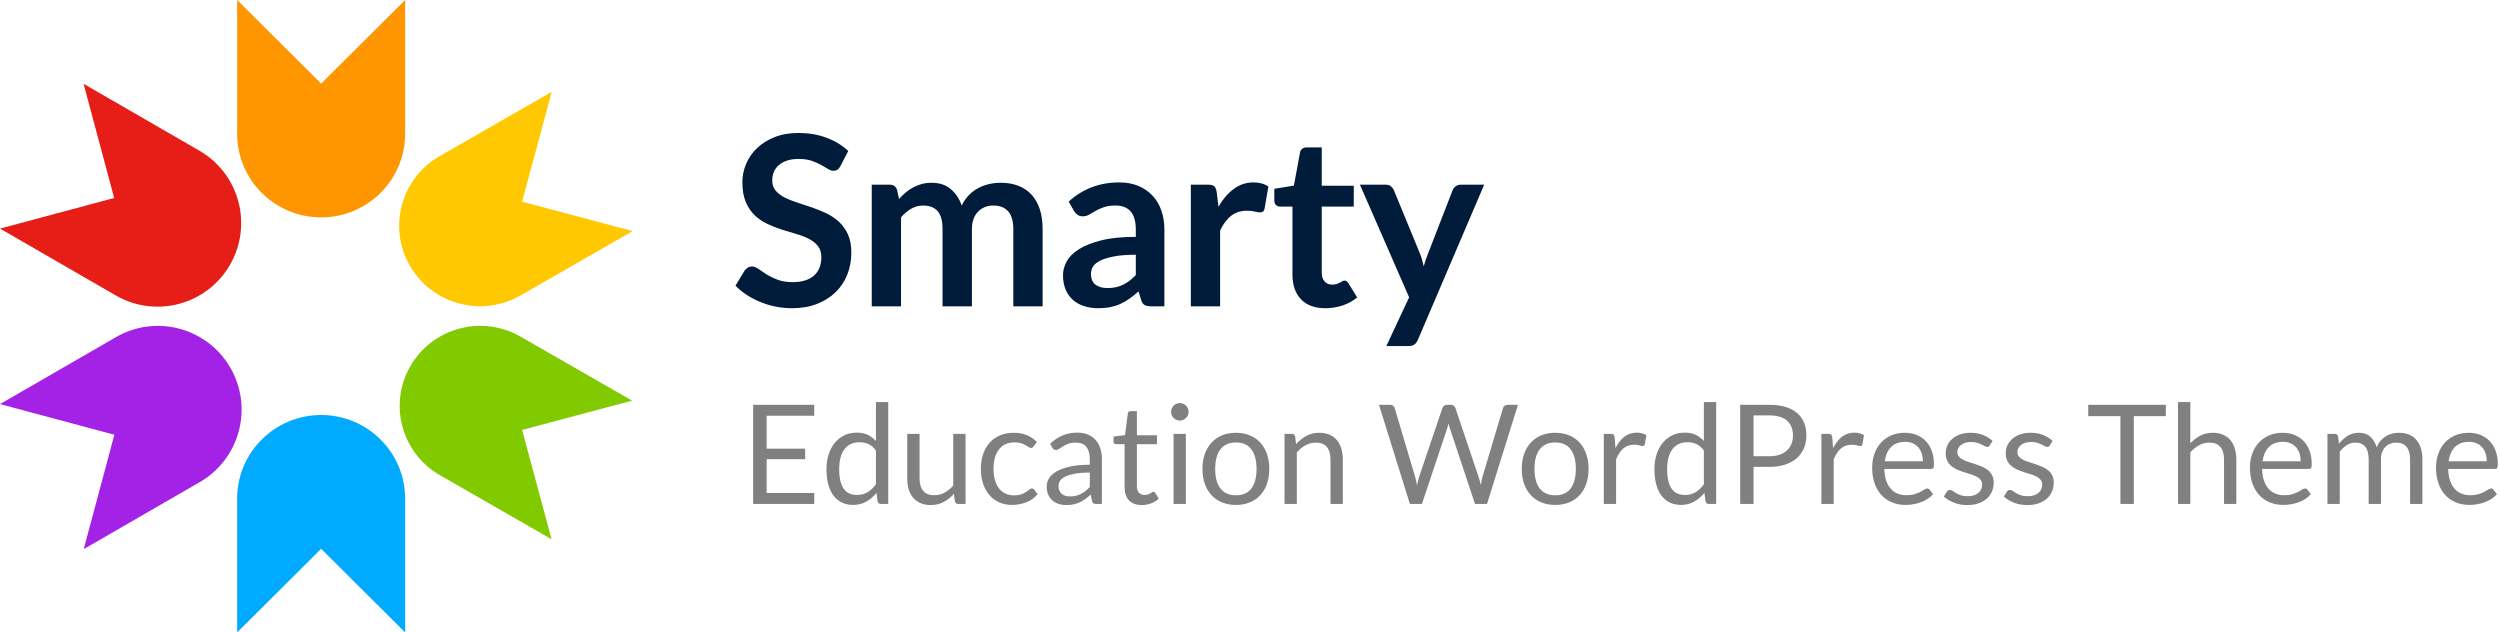 <svg xmlns="http://www.w3.org/2000/svg" xmlns:xlink="http://www.w3.org/1999/xlink" preserveAspectRatio="xMidYMid" width="253" height="64" viewBox="0 0 253 64">
  <defs>
    <style>
      .cls-1 {
        fill: gray;
      }

      .cls-1, .cls-2, .cls-3, .cls-4, .cls-5, .cls-6, .cls-7, .cls-8 {
        fill-rule: evenodd;
      }

      .cls-2 {
        fill: #011b3a;
      }

      .cls-3 {
        fill: #0af;
      }

      .cls-4 {
        fill: #a422e6;
      }

      .cls-5 {
        fill: #e61e17;
      }

      .cls-6 {
        fill: #ff9600;
      }

      .cls-7 {
        fill: #ffc800;
      }

      .cls-8 {
        fill: #81ca00;
      }
    </style>
  </defs>
  <path d="M252.714,47.360 C252.672,47.425 252.593,47.458 252.476,47.458 L247.758,47.458 C247.768,47.906 247.828,48.296 247.940,48.627 C248.052,48.958 248.206,49.235 248.402,49.456 C248.598,49.678 248.832,49.844 249.102,49.953 C249.373,50.063 249.676,50.118 250.012,50.118 C250.325,50.118 250.594,50.082 250.821,50.009 C251.047,49.937 251.242,49.859 251.405,49.775 C251.569,49.691 251.705,49.613 251.815,49.540 C251.924,49.468 252.019,49.432 252.098,49.432 C252.201,49.432 252.280,49.472 252.336,49.551 L252.686,50.006 C252.532,50.193 252.348,50.355 252.133,50.492 C251.919,50.630 251.689,50.743 251.444,50.832 C251.199,50.921 250.946,50.987 250.684,51.031 C250.423,51.076 250.164,51.098 249.907,51.098 C249.417,51.098 248.966,51.015 248.553,50.849 C248.140,50.684 247.783,50.441 247.482,50.121 C247.181,49.802 246.946,49.406 246.778,48.935 C246.610,48.464 246.526,47.922 246.526,47.311 C246.526,46.816 246.602,46.354 246.754,45.925 C246.905,45.496 247.124,45.123 247.408,44.808 C247.693,44.493 248.041,44.246 248.451,44.066 C248.862,43.887 249.324,43.797 249.837,43.797 C250.262,43.797 250.654,43.868 251.013,44.010 C251.373,44.153 251.683,44.358 251.944,44.626 C252.206,44.895 252.410,45.226 252.557,45.620 C252.704,46.015 252.777,46.464 252.777,46.968 C252.777,47.164 252.756,47.295 252.714,47.360 ZM251.538,45.886 C251.459,45.646 251.342,45.438 251.188,45.263 C251.034,45.089 250.846,44.953 250.625,44.857 C250.403,44.762 250.150,44.714 249.865,44.714 C249.263,44.714 248.790,44.888 248.444,45.235 C248.099,45.583 247.884,46.065 247.800,46.681 L251.657,46.681 C251.657,46.392 251.618,46.127 251.538,45.886 ZM243.901,46.485 C243.901,45.930 243.780,45.508 243.537,45.221 C243.295,44.934 242.942,44.791 242.480,44.791 C242.275,44.791 242.080,44.827 241.896,44.899 C241.711,44.972 241.549,45.078 241.409,45.218 C241.269,45.358 241.158,45.534 241.077,45.747 C240.995,45.959 240.954,46.205 240.954,46.485 L240.954,51.000 L239.708,51.000 L239.708,46.485 C239.708,45.916 239.594,45.491 239.365,45.211 C239.137,44.931 238.803,44.791 238.364,44.791 C238.056,44.791 237.770,44.874 237.507,45.039 C237.243,45.205 237.002,45.430 236.782,45.715 L236.782,51.000 L235.536,51.000 L235.536,43.909 L236.278,43.909 C236.456,43.909 236.568,43.995 236.614,44.168 L236.705,44.896 C236.967,44.574 237.259,44.310 237.584,44.105 C237.908,43.900 238.285,43.797 238.714,43.797 C239.195,43.797 239.583,43.930 239.880,44.196 C240.176,44.462 240.390,44.821 240.520,45.274 C240.618,45.017 240.748,44.796 240.909,44.609 C241.070,44.422 241.251,44.268 241.451,44.147 C241.652,44.026 241.865,43.937 242.092,43.881 C242.318,43.825 242.548,43.797 242.781,43.797 C243.155,43.797 243.487,43.856 243.779,43.975 C244.070,44.094 244.318,44.268 244.521,44.497 C244.724,44.726 244.879,45.007 244.986,45.340 C245.094,45.674 245.147,46.056 245.147,46.485 L245.147,51.000 L243.901,51.000 L243.901,46.485 ZM233.646,47.458 L228.928,47.458 C228.938,47.906 228.998,48.296 229.110,48.627 C229.222,48.958 229.376,49.235 229.572,49.456 C229.768,49.678 230.002,49.844 230.272,49.953 C230.543,50.063 230.846,50.118 231.182,50.118 C231.495,50.118 231.765,50.082 231.991,50.009 C232.217,49.937 232.412,49.859 232.575,49.775 C232.739,49.691 232.875,49.613 232.985,49.540 C233.095,49.468 233.189,49.432 233.268,49.432 C233.371,49.432 233.450,49.472 233.506,49.551 L233.856,50.006 C233.702,50.193 233.518,50.355 233.303,50.492 C233.089,50.630 232.859,50.743 232.614,50.832 C232.369,50.921 232.116,50.987 231.854,51.031 C231.593,51.076 231.334,51.098 231.077,51.098 C230.587,51.098 230.136,51.015 229.723,50.849 C229.310,50.684 228.953,50.441 228.652,50.121 C228.351,49.802 228.116,49.406 227.948,48.935 C227.780,48.464 227.696,47.922 227.696,47.311 C227.696,46.816 227.772,46.354 227.924,45.925 C228.076,45.496 228.294,45.123 228.578,44.808 C228.863,44.493 229.211,44.246 229.621,44.066 C230.032,43.887 230.494,43.797 231.007,43.797 C231.432,43.797 231.824,43.868 232.183,44.010 C232.543,44.153 232.853,44.358 233.114,44.626 C233.376,44.895 233.580,45.226 233.727,45.620 C233.874,46.015 233.947,46.464 233.947,46.968 C233.947,47.164 233.926,47.295 233.884,47.360 C233.842,47.425 233.763,47.458 233.646,47.458 ZM232.708,45.886 C232.629,45.646 232.512,45.438 232.358,45.263 C232.204,45.089 232.017,44.953 231.795,44.857 C231.573,44.762 231.320,44.714 231.035,44.714 C230.433,44.714 229.960,44.888 229.614,45.235 C229.269,45.583 229.054,46.065 228.970,46.681 L232.827,46.681 C232.827,46.392 232.788,46.127 232.708,45.886 ZM225.071,46.485 C225.071,45.948 224.949,45.532 224.704,45.235 C224.459,44.939 224.084,44.791 223.580,44.791 C223.212,44.791 222.868,44.880 222.548,45.057 C222.228,45.234 221.933,45.475 221.662,45.778 L221.662,51.000 L220.416,51.000 L220.416,40.689 L221.662,40.689 L221.662,44.861 C221.966,44.539 222.302,44.281 222.670,44.087 C223.039,43.894 223.464,43.797 223.944,43.797 C224.332,43.797 224.674,43.861 224.970,43.989 C225.266,44.118 225.514,44.300 225.712,44.535 C225.910,44.771 226.061,45.055 226.163,45.386 C226.266,45.717 226.317,46.084 226.317,46.485 L226.317,51.000 L225.071,51.000 L225.071,46.485 ZM215.943,51.000 L214.585,51.000 L214.585,42.110 L211.330,42.110 L211.330,40.969 L219.184,40.969 L219.184,42.110 L215.943,42.110 L215.943,51.000 ZM204.737,46.527 C204.909,46.616 205.105,46.694 205.325,46.761 C205.544,46.829 205.769,46.901 206.000,46.978 C206.231,47.055 206.456,47.141 206.676,47.234 C206.895,47.327 207.091,47.444 207.264,47.584 C207.436,47.724 207.575,47.895 207.680,48.099 C207.785,48.301 207.838,48.545 207.838,48.830 C207.838,49.157 207.779,49.459 207.663,49.736 C207.546,50.014 207.373,50.254 207.145,50.457 C206.916,50.660 206.636,50.820 206.305,50.937 C205.973,51.054 205.591,51.112 205.157,51.112 C204.662,51.112 204.214,51.031 203.813,50.870 C203.411,50.709 203.071,50.503 202.791,50.251 L203.085,49.775 C203.122,49.714 203.166,49.668 203.218,49.635 C203.269,49.602 203.337,49.586 203.421,49.586 C203.505,49.586 203.593,49.619 203.687,49.684 C203.780,49.749 203.893,49.822 204.026,49.901 C204.159,49.980 204.320,50.053 204.509,50.118 C204.698,50.183 204.935,50.216 205.220,50.216 C205.462,50.216 205.675,50.184 205.857,50.121 C206.039,50.058 206.190,49.973 206.312,49.866 C206.433,49.759 206.523,49.635 206.581,49.495 C206.640,49.355 206.669,49.206 206.669,49.047 C206.669,48.851 206.616,48.689 206.511,48.560 C206.406,48.432 206.267,48.322 206.095,48.231 C205.922,48.140 205.725,48.061 205.503,47.993 C205.282,47.926 205.055,47.855 204.824,47.780 C204.593,47.705 204.367,47.620 204.145,47.524 C203.924,47.429 203.726,47.309 203.554,47.164 C203.381,47.019 203.242,46.841 203.137,46.628 C203.032,46.416 202.980,46.158 202.980,45.855 C202.980,45.584 203.036,45.324 203.148,45.074 C203.260,44.825 203.423,44.605 203.638,44.416 C203.852,44.227 204.116,44.077 204.429,43.965 C204.741,43.853 205.098,43.797 205.500,43.797 C205.966,43.797 206.385,43.870 206.756,44.017 C207.127,44.164 207.448,44.366 207.719,44.623 L207.439,45.078 C207.383,45.181 207.296,45.232 207.180,45.232 C207.110,45.232 207.030,45.206 206.942,45.155 C206.853,45.104 206.745,45.046 206.616,44.984 C206.488,44.920 206.335,44.862 206.158,44.808 C205.980,44.755 205.770,44.728 205.528,44.728 C205.318,44.728 205.129,44.755 204.961,44.808 C204.793,44.862 204.649,44.936 204.530,45.029 C204.411,45.122 204.320,45.231 204.257,45.354 C204.194,45.478 204.163,45.612 204.163,45.757 C204.163,45.939 204.215,46.091 204.320,46.212 C204.425,46.333 204.564,46.438 204.737,46.527 ZM198.661,46.527 C198.833,46.616 199.029,46.694 199.249,46.761 C199.468,46.829 199.693,46.901 199.924,46.978 C200.155,47.055 200.380,47.141 200.600,47.234 C200.819,47.327 201.015,47.444 201.188,47.584 C201.360,47.724 201.499,47.895 201.604,48.099 C201.709,48.301 201.762,48.545 201.762,48.830 C201.762,49.157 201.703,49.459 201.587,49.736 C201.470,50.014 201.297,50.254 201.069,50.457 C200.840,50.660 200.560,50.820 200.229,50.937 C199.897,51.054 199.515,51.112 199.081,51.112 C198.586,51.112 198.138,51.031 197.737,50.870 C197.335,50.709 196.995,50.503 196.715,50.251 L197.009,49.775 C197.046,49.714 197.090,49.668 197.142,49.635 C197.193,49.602 197.261,49.586 197.345,49.586 C197.429,49.586 197.517,49.619 197.611,49.684 C197.704,49.749 197.817,49.822 197.950,49.901 C198.083,49.980 198.244,50.053 198.433,50.118 C198.622,50.183 198.859,50.216 199.144,50.216 C199.386,50.216 199.599,50.184 199.781,50.121 C199.963,50.058 200.114,49.973 200.236,49.866 C200.357,49.759 200.447,49.635 200.505,49.495 C200.564,49.355 200.593,49.206 200.593,49.047 C200.593,48.851 200.540,48.689 200.435,48.560 C200.330,48.432 200.191,48.322 200.019,48.231 C199.846,48.140 199.649,48.061 199.427,47.993 C199.206,47.926 198.979,47.855 198.748,47.780 C198.517,47.705 198.291,47.620 198.069,47.524 C197.848,47.429 197.650,47.309 197.478,47.164 C197.305,47.019 197.166,46.841 197.061,46.628 C196.956,46.416 196.904,46.158 196.904,45.855 C196.904,45.584 196.960,45.324 197.072,45.074 C197.184,44.825 197.347,44.605 197.562,44.416 C197.776,44.227 198.040,44.077 198.353,43.965 C198.665,43.853 199.022,43.797 199.424,43.797 C199.890,43.797 200.309,43.870 200.680,44.017 C201.051,44.164 201.372,44.366 201.643,44.623 L201.363,45.078 C201.307,45.181 201.220,45.232 201.104,45.232 C201.034,45.232 200.954,45.206 200.866,45.155 C200.777,45.104 200.669,45.046 200.540,44.984 C200.412,44.920 200.259,44.862 200.082,44.808 C199.904,44.755 199.694,44.728 199.452,44.728 C199.242,44.728 199.053,44.755 198.885,44.808 C198.717,44.862 198.573,44.936 198.454,45.029 C198.335,45.122 198.244,45.231 198.181,45.354 C198.118,45.478 198.087,45.612 198.087,45.757 C198.087,45.939 198.139,46.091 198.244,46.212 C198.349,46.333 198.488,46.438 198.661,46.527 ZM195.413,47.458 L190.695,47.458 C190.704,47.906 190.765,48.296 190.877,48.627 C190.989,48.958 191.143,49.235 191.339,49.456 C191.535,49.678 191.768,49.844 192.039,49.953 C192.310,50.063 192.613,50.118 192.949,50.118 C193.262,50.118 193.531,50.082 193.758,50.009 C193.984,49.937 194.179,49.859 194.342,49.775 C194.505,49.691 194.642,49.613 194.752,49.540 C194.861,49.468 194.956,49.432 195.035,49.432 C195.138,49.432 195.217,49.472 195.273,49.551 L195.623,50.006 C195.469,50.193 195.285,50.355 195.070,50.492 C194.855,50.630 194.626,50.743 194.381,50.832 C194.136,50.921 193.882,50.987 193.621,51.031 C193.360,51.076 193.101,51.098 192.844,51.098 C192.354,51.098 191.903,51.015 191.490,50.849 C191.077,50.684 190.720,50.441 190.419,50.121 C190.118,49.802 189.883,49.406 189.715,48.935 C189.547,48.464 189.463,47.922 189.463,47.311 C189.463,46.816 189.539,46.354 189.691,45.925 C189.842,45.496 190.060,45.123 190.345,44.808 C190.630,44.493 190.977,44.246 191.388,44.066 C191.799,43.887 192.261,43.797 192.774,43.797 C193.199,43.797 193.591,43.868 193.950,44.010 C194.309,44.153 194.620,44.358 194.881,44.626 C195.142,44.895 195.347,45.226 195.494,45.620 C195.641,46.015 195.714,46.464 195.714,46.968 C195.714,47.164 195.693,47.295 195.651,47.360 C195.609,47.425 195.530,47.458 195.413,47.458 ZM194.475,45.886 C194.396,45.646 194.279,45.438 194.125,45.263 C193.971,45.089 193.783,44.953 193.562,44.857 C193.340,44.762 193.087,44.714 192.802,44.714 C192.200,44.714 191.726,44.888 191.381,45.235 C191.036,45.583 190.821,46.065 190.737,46.681 L194.594,46.681 C194.594,46.392 194.554,46.127 194.475,45.886 ZM188.259,45.141 C188.194,45.141 188.093,45.119 187.958,45.074 C187.823,45.030 187.634,45.008 187.391,45.008 C186.957,45.008 186.594,45.134 186.303,45.386 C186.011,45.638 185.767,46.004 185.571,46.485 L185.571,51.000 L184.325,51.000 L184.325,43.909 L185.039,43.909 C185.174,43.909 185.268,43.935 185.319,43.986 C185.370,44.037 185.405,44.126 185.424,44.252 L185.508,45.358 C185.751,44.863 186.051,44.477 186.408,44.199 C186.765,43.922 187.183,43.783 187.664,43.783 C187.860,43.783 188.037,43.805 188.196,43.849 C188.355,43.894 188.502,43.956 188.637,44.035 L188.476,44.966 C188.443,45.083 188.371,45.141 188.259,45.141 ZM181.844,46.359 C181.529,46.639 181.138,46.857 180.671,47.013 C180.204,47.170 179.670,47.248 179.068,47.248 L177.458,47.248 L177.458,51.000 L176.107,51.000 L176.107,40.969 L179.068,40.969 C179.703,40.969 180.255,41.042 180.724,41.189 C181.193,41.337 181.581,41.545 181.889,41.816 C182.197,42.087 182.427,42.413 182.579,42.796 C182.730,43.179 182.806,43.606 182.806,44.077 C182.806,44.544 182.724,44.971 182.561,45.358 C182.398,45.745 182.159,46.079 181.844,46.359 ZM180.857,42.579 C180.462,42.220 179.866,42.040 179.068,42.040 L177.458,42.040 L177.458,46.170 L179.068,46.170 C179.455,46.170 179.797,46.119 180.094,46.016 C180.390,45.913 180.638,45.770 180.839,45.585 C181.040,45.401 181.191,45.181 181.294,44.924 C181.397,44.667 181.448,44.385 181.448,44.077 C181.448,43.438 181.251,42.938 180.857,42.579 ZM172.600,50.741 L172.488,49.880 C172.185,50.249 171.838,50.544 171.449,50.765 C171.059,50.987 170.612,51.098 170.108,51.098 C169.702,51.098 169.334,51.020 169.002,50.863 C168.671,50.707 168.389,50.477 168.155,50.174 C167.922,49.871 167.742,49.493 167.616,49.040 C167.490,48.587 167.427,48.067 167.427,47.479 C167.427,46.956 167.497,46.470 167.637,46.019 C167.777,45.569 167.979,45.178 168.243,44.847 C168.506,44.516 168.827,44.255 169.205,44.066 C169.583,43.877 170.013,43.783 170.493,43.783 C170.927,43.783 171.298,43.856 171.606,44.003 C171.914,44.150 172.190,44.357 172.432,44.623 L172.432,40.689 L173.678,40.689 L173.678,51.000 L172.936,51.000 C172.759,51.000 172.647,50.914 172.600,50.741 ZM172.432,45.589 C172.204,45.281 171.953,45.065 171.680,44.941 C171.407,44.818 171.105,44.756 170.773,44.756 C170.111,44.756 169.602,44.992 169.247,45.463 C168.893,45.934 168.715,46.606 168.715,47.479 C168.715,47.941 168.755,48.336 168.834,48.665 C168.914,48.994 169.030,49.265 169.184,49.477 C169.338,49.690 169.527,49.845 169.751,49.943 C169.975,50.041 170.232,50.090 170.521,50.090 C170.927,50.090 171.283,49.997 171.589,49.810 C171.894,49.623 172.176,49.360 172.432,49.019 L172.432,45.589 ZM166.237,45.141 C166.172,45.141 166.072,45.119 165.936,45.074 C165.801,45.030 165.612,45.008 165.369,45.008 C164.935,45.008 164.572,45.134 164.281,45.386 C163.989,45.638 163.745,46.004 163.549,46.485 L163.549,51.000 L162.303,51.000 L162.303,43.909 L163.017,43.909 C163.153,43.909 163.246,43.935 163.297,43.986 C163.349,44.037 163.384,44.126 163.402,44.252 L163.486,45.358 C163.729,44.863 164.029,44.477 164.386,44.199 C164.743,43.922 165.162,43.783 165.642,43.783 C165.838,43.783 166.016,43.805 166.174,43.849 C166.333,43.894 166.480,43.956 166.615,44.035 L166.454,44.966 C166.422,45.083 166.349,45.141 166.237,45.141 ZM159.857,50.111 C159.565,50.428 159.210,50.672 158.793,50.842 C158.375,51.013 157.907,51.098 157.389,51.098 C156.871,51.098 156.403,51.013 155.986,50.842 C155.568,50.672 155.212,50.428 154.918,50.111 C154.624,49.794 154.398,49.411 154.239,48.963 C154.081,48.515 154.001,48.011 154.001,47.451 C154.001,46.896 154.081,46.393 154.239,45.942 C154.398,45.492 154.624,45.108 154.918,44.791 C155.212,44.474 155.568,44.229 155.986,44.056 C156.403,43.883 156.871,43.797 157.389,43.797 C157.907,43.797 158.375,43.883 158.793,44.056 C159.210,44.229 159.565,44.474 159.857,44.791 C160.148,45.108 160.372,45.492 160.529,45.942 C160.685,46.393 160.763,46.896 160.763,47.451 C160.763,48.011 160.685,48.515 160.529,48.963 C160.372,49.411 160.148,49.794 159.857,50.111 ZM158.957,45.484 C158.612,45.013 158.089,44.777 157.389,44.777 C157.035,44.777 156.727,44.838 156.465,44.959 C156.204,45.080 155.986,45.255 155.811,45.484 C155.636,45.713 155.505,45.994 155.419,46.327 C155.332,46.661 155.289,47.038 155.289,47.458 C155.289,47.878 155.332,48.254 155.419,48.585 C155.505,48.916 155.636,49.195 155.811,49.421 C155.986,49.648 156.204,49.822 156.465,49.943 C156.727,50.064 157.035,50.125 157.389,50.125 C158.089,50.125 158.612,49.890 158.957,49.421 C159.303,48.952 159.475,48.298 159.475,47.458 C159.475,46.613 159.303,45.955 158.957,45.484 ZM149.269,51.000 L146.728,43.349 C146.677,43.204 146.630,43.036 146.588,42.845 C146.565,42.938 146.543,43.028 146.522,43.114 C146.501,43.201 146.479,43.279 146.455,43.349 L143.900,51.000 L142.682,51.000 L139.553,40.969 L140.680,40.969 C140.801,40.969 140.902,40.999 140.981,41.060 C141.060,41.121 141.114,41.198 141.142,41.291 L143.214,48.263 C143.251,48.389 143.285,48.524 143.316,48.669 C143.346,48.814 143.375,48.965 143.403,49.124 C143.436,48.965 143.468,48.812 143.501,48.665 C143.534,48.518 143.571,48.384 143.613,48.263 L145.972,41.291 C146.000,41.212 146.055,41.138 146.137,41.070 C146.218,41.003 146.317,40.969 146.434,40.969 L146.826,40.969 C146.947,40.969 147.047,40.999 147.124,41.060 C147.201,41.121 147.256,41.198 147.288,41.291 L149.633,48.263 C149.717,48.506 149.792,48.783 149.857,49.096 C149.885,48.942 149.911,48.795 149.934,48.655 C149.957,48.515 149.988,48.384 150.025,48.263 L152.104,41.291 C152.127,41.207 152.180,41.132 152.262,41.067 C152.343,41.002 152.442,40.969 152.559,40.969 L153.616,40.969 L150.487,51.000 L149.269,51.000 ZM134.646,46.485 C134.646,45.948 134.524,45.532 134.279,45.235 C134.034,44.939 133.659,44.791 133.155,44.791 C132.787,44.791 132.442,44.880 132.123,45.057 C131.803,45.234 131.508,45.475 131.237,45.778 L131.237,51.000 L129.991,51.000 L129.991,43.909 L130.733,43.909 C130.911,43.909 131.023,43.995 131.069,44.168 L131.167,44.938 C131.475,44.597 131.819,44.322 132.200,44.112 C132.580,43.902 133.020,43.797 133.519,43.797 C133.907,43.797 134.248,43.861 134.545,43.989 C134.841,44.118 135.088,44.300 135.287,44.535 C135.485,44.771 135.636,45.055 135.738,45.386 C135.841,45.717 135.892,46.084 135.892,46.485 L135.892,51.000 L134.646,51.000 L134.646,46.485 ZM127.545,50.111 C127.253,50.428 126.898,50.672 126.481,50.842 C126.063,51.013 125.595,51.098 125.077,51.098 C124.559,51.098 124.091,51.013 123.674,50.842 C123.256,50.672 122.900,50.428 122.606,50.111 C122.312,49.794 122.086,49.411 121.927,48.963 C121.769,48.515 121.689,48.011 121.689,47.451 C121.689,46.896 121.769,46.393 121.927,45.942 C122.086,45.492 122.312,45.108 122.606,44.791 C122.900,44.474 123.256,44.229 123.674,44.056 C124.091,43.883 124.559,43.797 125.077,43.797 C125.595,43.797 126.063,43.883 126.481,44.056 C126.898,44.229 127.253,44.474 127.545,44.791 C127.836,45.108 128.060,45.492 128.217,45.942 C128.373,46.393 128.451,46.896 128.451,47.451 C128.451,48.011 128.373,48.515 128.217,48.963 C128.060,49.411 127.836,49.794 127.545,50.111 ZM126.645,45.484 C126.300,45.013 125.777,44.777 125.077,44.777 C124.723,44.777 124.415,44.838 124.153,44.959 C123.892,45.080 123.674,45.255 123.499,45.484 C123.324,45.713 123.193,45.994 123.107,46.327 C123.020,46.661 122.977,47.038 122.977,47.458 C122.977,47.878 123.020,48.254 123.107,48.585 C123.193,48.916 123.324,49.195 123.499,49.421 C123.674,49.648 123.892,49.822 124.153,49.943 C124.415,50.064 124.723,50.125 125.077,50.125 C125.777,50.125 126.300,49.890 126.645,49.421 C126.991,48.952 127.163,48.298 127.163,47.458 C127.163,46.613 126.991,45.955 126.645,45.484 ZM120.020,42.302 C119.938,42.384 119.844,42.448 119.736,42.495 C119.629,42.542 119.515,42.565 119.393,42.565 C119.272,42.565 119.159,42.542 119.054,42.495 C118.949,42.448 118.855,42.384 118.774,42.302 C118.692,42.221 118.628,42.127 118.581,42.023 C118.535,41.917 118.511,41.804 118.511,41.683 C118.511,41.562 118.535,41.446 118.581,41.337 C118.628,41.227 118.692,41.131 118.774,41.049 C118.855,40.968 118.949,40.904 119.054,40.857 C119.159,40.810 119.272,40.787 119.393,40.787 C119.515,40.787 119.629,40.810 119.736,40.857 C119.844,40.904 119.938,40.968 120.020,41.049 C120.101,41.131 120.167,41.227 120.216,41.337 C120.265,41.446 120.289,41.562 120.289,41.683 C120.289,41.804 120.265,41.917 120.216,42.023 C120.167,42.127 120.101,42.221 120.020,42.302 ZM115.271,49.873 C115.415,50.018 115.602,50.090 115.831,50.090 C115.961,50.090 116.074,50.072 116.170,50.037 C116.266,50.002 116.349,49.964 116.419,49.922 C116.489,49.880 116.548,49.841 116.597,49.806 C116.646,49.771 116.689,49.754 116.727,49.754 C116.792,49.754 116.850,49.794 116.902,49.873 L117.266,50.468 C117.051,50.669 116.792,50.826 116.489,50.941 C116.185,51.055 115.873,51.112 115.551,51.112 C114.991,51.112 114.560,50.956 114.259,50.643 C113.958,50.330 113.808,49.880 113.808,49.292 L113.808,44.952 L112.954,44.952 C112.879,44.952 112.816,44.930 112.765,44.885 C112.713,44.841 112.688,44.772 112.688,44.679 L112.688,44.182 L113.850,44.035 L114.137,41.844 C114.146,41.774 114.176,41.717 114.228,41.672 C114.279,41.628 114.344,41.606 114.424,41.606 L115.054,41.606 L115.054,44.049 L117.084,44.049 L117.084,44.952 L115.054,44.952 L115.054,49.208 C115.054,49.507 115.126,49.728 115.271,49.873 ZM110.665,50.944 C110.590,50.907 110.541,50.827 110.518,50.706 L110.378,50.048 C110.191,50.216 110.009,50.366 109.832,50.499 C109.654,50.632 109.468,50.744 109.272,50.835 C109.076,50.926 108.867,50.995 108.645,51.042 C108.424,51.089 108.177,51.112 107.907,51.112 C107.631,51.112 107.374,51.073 107.133,50.996 C106.893,50.919 106.684,50.803 106.507,50.648 C106.329,50.494 106.188,50.298 106.083,50.062 C105.978,49.825 105.926,49.546 105.926,49.223 C105.926,48.942 106.003,48.671 106.157,48.411 C106.311,48.151 106.559,47.921 106.902,47.719 C107.245,47.518 107.694,47.353 108.250,47.224 C108.805,47.095 109.484,47.031 110.287,47.031 L110.287,46.474 C110.287,45.920 110.169,45.501 109.933,45.217 C109.698,44.933 109.349,44.791 108.887,44.791 C108.583,44.791 108.328,44.829 108.120,44.906 C107.913,44.984 107.733,45.070 107.581,45.165 C107.430,45.261 107.299,45.347 107.189,45.424 C107.080,45.501 106.971,45.540 106.864,45.540 C106.780,45.540 106.706,45.518 106.643,45.473 C106.580,45.429 106.530,45.374 106.493,45.309 L106.269,44.910 C106.661,44.532 107.083,44.250 107.536,44.063 C107.988,43.876 108.490,43.783 109.041,43.783 C109.437,43.783 109.790,43.848 110.098,43.979 C110.406,44.110 110.665,44.292 110.875,44.525 C111.085,44.758 111.243,45.041 111.351,45.372 C111.458,45.703 111.512,46.067 111.512,46.464 L111.512,51.000 L110.959,51.000 C110.837,51.000 110.739,50.981 110.665,50.944 ZM110.287,47.822 C109.713,47.822 109.225,47.858 108.824,47.931 C108.422,48.004 108.096,48.099 107.844,48.216 C107.592,48.334 107.409,48.472 107.294,48.632 C107.180,48.791 107.123,48.970 107.123,49.167 C107.123,49.355 107.153,49.517 107.214,49.653 C107.274,49.789 107.356,49.900 107.459,49.987 C107.561,50.074 107.683,50.137 107.823,50.177 C107.963,50.217 108.114,50.237 108.278,50.237 C108.497,50.237 108.698,50.215 108.880,50.170 C109.062,50.126 109.233,50.063 109.394,49.981 C109.555,49.900 109.709,49.801 109.856,49.684 C110.003,49.567 110.147,49.434 110.287,49.285 L110.287,47.822 ZM101.103,49.435 C101.280,49.662 101.496,49.834 101.750,49.953 C102.005,50.072 102.290,50.132 102.608,50.132 C102.911,50.132 103.161,50.096 103.357,50.023 C103.553,49.951 103.716,49.871 103.847,49.782 C103.977,49.693 104.085,49.613 104.169,49.540 C104.253,49.468 104.337,49.432 104.421,49.432 C104.528,49.432 104.607,49.472 104.659,49.551 L105.009,50.006 C104.701,50.384 104.316,50.660 103.854,50.835 C103.392,51.010 102.904,51.098 102.391,51.098 C101.947,51.098 101.536,51.016 101.155,50.853 C100.775,50.690 100.445,50.453 100.165,50.142 C99.885,49.832 99.664,49.451 99.503,48.998 C99.342,48.545 99.262,48.030 99.262,47.451 C99.262,46.924 99.335,46.436 99.482,45.988 C99.629,45.540 99.844,45.154 100.126,44.829 C100.409,44.505 100.757,44.252 101.173,44.070 C101.588,43.888 102.064,43.797 102.601,43.797 C103.095,43.797 103.534,43.877 103.917,44.038 C104.299,44.199 104.638,44.427 104.932,44.721 L104.603,45.169 C104.565,45.220 104.528,45.260 104.491,45.288 C104.453,45.316 104.400,45.330 104.330,45.330 C104.260,45.330 104.184,45.301 104.102,45.242 C104.021,45.184 103.917,45.120 103.791,45.050 C103.665,44.980 103.512,44.916 103.332,44.857 C103.153,44.799 102.932,44.770 102.671,44.770 C102.325,44.770 102.020,44.832 101.754,44.955 C101.488,45.079 101.265,45.258 101.085,45.491 C100.906,45.724 100.770,46.007 100.679,46.338 C100.588,46.669 100.543,47.040 100.543,47.451 C100.543,47.880 100.592,48.262 100.690,48.595 C100.788,48.929 100.925,49.209 101.103,49.435 ZM96.637,50.741 L96.539,49.978 C96.231,50.319 95.885,50.593 95.503,50.800 C95.120,51.008 94.681,51.112 94.187,51.112 C93.799,51.112 93.458,51.048 93.161,50.919 C92.865,50.791 92.616,50.610 92.416,50.377 C92.215,50.144 92.065,49.861 91.964,49.530 C91.864,49.199 91.814,48.832 91.814,48.431 L91.814,43.909 L93.060,43.909 L93.060,48.431 C93.060,48.968 93.183,49.383 93.431,49.677 C93.678,49.971 94.051,50.118 94.551,50.118 C94.915,50.118 95.258,50.032 95.580,49.859 C95.902,49.686 96.198,49.446 96.469,49.138 L96.469,43.909 L97.715,43.909 L97.715,51.000 L96.973,51.000 C96.795,51.000 96.683,50.914 96.637,50.741 ZM88.811,50.741 L88.699,49.880 C88.396,50.249 88.049,50.544 87.659,50.765 C87.270,50.987 86.823,51.098 86.319,51.098 C85.913,51.098 85.544,51.020 85.213,50.863 C84.882,50.707 84.599,50.477 84.366,50.174 C84.133,49.871 83.953,49.493 83.827,49.040 C83.701,48.587 83.638,48.067 83.638,47.479 C83.638,46.956 83.708,46.470 83.848,46.019 C83.988,45.569 84.190,45.178 84.453,44.847 C84.717,44.516 85.038,44.255 85.416,44.066 C85.794,43.877 86.223,43.783 86.704,43.783 C87.138,43.783 87.509,43.856 87.817,44.003 C88.125,44.150 88.400,44.357 88.643,44.623 L88.643,40.689 L89.889,40.689 L89.889,51.000 L89.147,51.000 C88.970,51.000 88.858,50.914 88.811,50.741 ZM88.643,45.589 C88.414,45.281 88.163,45.065 87.890,44.941 C87.617,44.818 87.315,44.756 86.984,44.756 C86.321,44.756 85.813,44.992 85.458,45.463 C85.103,45.934 84.926,46.606 84.926,47.479 C84.926,47.941 84.966,48.336 85.045,48.665 C85.124,48.994 85.241,49.265 85.395,49.477 C85.549,49.690 85.738,49.845 85.962,49.943 C86.186,50.041 86.443,50.090 86.732,50.090 C87.138,50.090 87.494,49.997 87.799,49.810 C88.105,49.623 88.386,49.360 88.643,49.019 L88.643,45.589 ZM76.218,40.969 L82.399,40.969 L82.399,42.075 L77.583,42.075 L77.583,45.407 L81.482,45.407 L81.482,46.471 L77.583,46.471 L77.583,49.894 L82.399,49.894 L82.399,51.000 L76.218,51.000 L76.218,40.969 ZM120.009,51.000 L118.763,51.000 L118.763,43.909 L120.009,43.909 L120.009,51.000 Z" class="cls-1"/>
  <path d="M143.492,34.384 C143.403,34.592 143.289,34.750 143.150,34.858 C143.009,34.966 142.796,35.020 142.508,35.020 L140.300,35.020 L142.604,30.088 L137.624,18.688 L140.216,18.688 C140.456,18.688 140.639,18.744 140.768,18.856 C140.895,18.968 140.991,19.096 141.056,19.240 L143.684,25.624 C143.771,25.832 143.847,26.048 143.912,26.272 C143.975,26.496 144.032,26.720 144.080,26.944 C144.143,26.712 144.213,26.488 144.290,26.272 C144.365,26.056 144.447,25.836 144.536,25.612 L147.008,19.240 C147.071,19.080 147.177,18.948 147.326,18.844 C147.473,18.740 147.639,18.688 147.824,18.688 L150.200,18.688 L143.492,34.384 ZM134.048,28.480 C134.240,28.696 134.496,28.804 134.816,28.804 C135.000,28.804 135.154,28.782 135.278,28.738 C135.402,28.694 135.510,28.648 135.602,28.600 C135.694,28.552 135.776,28.506 135.848,28.462 C135.920,28.418 135.992,28.396 136.064,28.396 C136.152,28.396 136.224,28.418 136.280,28.462 C136.336,28.506 136.396,28.572 136.460,28.660 L137.348,30.100 C136.916,30.460 136.420,30.732 135.860,30.916 C135.300,31.100 134.720,31.192 134.120,31.192 C133.056,31.192 132.236,30.890 131.660,30.286 C131.084,29.682 130.796,28.848 130.796,27.784 L130.796,20.908 L129.548,20.908 C129.388,20.908 129.250,20.856 129.134,20.752 C129.018,20.648 128.960,20.492 128.960,20.284 L128.960,19.108 L130.940,18.784 L131.564,15.424 C131.596,15.264 131.670,15.140 131.786,15.052 C131.902,14.964 132.048,14.920 132.224,14.920 L133.760,14.920 L133.760,18.796 L137.000,18.796 L137.000,20.908 L133.760,20.908 L133.760,27.580 C133.760,27.964 133.856,28.264 134.048,28.480 ZM127.820,21.406 C127.740,21.466 127.632,21.496 127.496,21.496 C127.376,21.496 127.212,21.468 127.004,21.412 C126.796,21.356 126.520,21.328 126.176,21.328 C125.560,21.328 125.032,21.498 124.592,21.838 C124.152,22.178 123.780,22.676 123.476,23.332 L123.476,31.000 L120.512,31.000 L120.512,18.688 L122.252,18.688 C122.556,18.688 122.768,18.744 122.888,18.856 C123.008,18.968 123.088,19.160 123.128,19.432 L123.308,20.920 C123.748,20.160 124.264,19.560 124.856,19.120 C125.448,18.680 126.112,18.460 126.848,18.460 C127.456,18.460 127.960,18.600 128.360,18.880 L127.976,21.100 C127.952,21.244 127.900,21.346 127.820,21.406 ZM115.844,30.874 C115.684,30.790 115.564,30.620 115.484,30.364 L115.220,29.488 C114.908,29.768 114.602,30.014 114.302,30.226 C114.002,30.438 113.692,30.616 113.372,30.760 C113.052,30.904 112.712,31.012 112.352,31.084 C111.992,31.156 111.592,31.192 111.152,31.192 C110.632,31.192 110.152,31.122 109.712,30.981 C109.272,30.841 108.894,30.630 108.578,30.349 C108.262,30.068 108.016,29.719 107.840,29.302 C107.664,28.884 107.576,28.399 107.576,27.845 C107.576,27.379 107.698,26.920 107.942,26.466 C108.186,26.013 108.592,25.604 109.160,25.238 C109.728,24.873 110.484,24.570 111.428,24.329 C112.372,24.089 113.544,23.968 114.944,23.968 L114.944,23.243 C114.944,22.412 114.770,21.797 114.422,21.398 C114.074,21.000 113.568,20.800 112.904,20.800 C112.424,20.800 112.024,20.856 111.704,20.968 C111.384,21.080 111.106,21.206 110.870,21.346 C110.634,21.486 110.416,21.612 110.216,21.724 C110.016,21.836 109.796,21.892 109.556,21.892 C109.356,21.892 109.184,21.840 109.040,21.736 C108.896,21.632 108.780,21.504 108.692,21.352 L108.152,20.404 C109.568,19.108 111.276,18.460 113.276,18.460 C113.996,18.460 114.638,18.578 115.202,18.814 C115.766,19.050 116.244,19.378 116.636,19.798 C117.028,20.218 117.326,20.720 117.530,21.304 C117.734,21.888 117.836,22.528 117.836,23.224 L117.836,31.000 L116.504,31.000 C116.224,31.000 116.004,30.958 115.844,30.874 ZM114.944,25.780 C114.080,25.780 113.358,25.834 112.778,25.943 C112.198,26.052 111.732,26.191 111.380,26.360 C111.028,26.529 110.778,26.727 110.630,26.952 C110.482,27.178 110.408,27.424 110.408,27.689 C110.408,28.213 110.562,28.588 110.870,28.814 C111.178,29.039 111.580,29.152 112.076,29.152 C112.380,29.152 112.660,29.124 112.916,29.069 C113.172,29.014 113.414,28.931 113.642,28.821 C113.870,28.711 114.090,28.575 114.302,28.414 C114.514,28.252 114.728,28.061 114.944,27.841 L114.944,25.780 ZM102.548,23.164 C102.548,22.380 102.376,21.790 102.032,21.394 C101.688,20.998 101.184,20.800 100.520,20.800 C100.216,20.800 99.934,20.852 99.674,20.956 C99.414,21.060 99.186,21.210 98.990,21.406 C98.794,21.602 98.640,21.848 98.528,22.144 C98.416,22.440 98.360,22.780 98.360,23.164 L98.360,31.000 L95.384,31.000 L95.384,23.164 C95.384,22.340 95.218,21.740 94.886,21.364 C94.554,20.988 94.064,20.800 93.416,20.800 C92.992,20.800 92.594,20.906 92.222,21.118 C91.850,21.330 91.504,21.620 91.184,21.988 L91.184,31.000 L88.220,31.000 L88.220,18.688 L90.032,18.688 C90.416,18.688 90.668,18.868 90.788,19.228 L90.980,20.140 C91.196,19.900 91.422,19.680 91.658,19.480 C91.894,19.280 92.146,19.108 92.414,18.964 C92.682,18.820 92.970,18.706 93.278,18.622 C93.586,18.538 93.924,18.496 94.292,18.496 C95.068,18.496 95.706,18.706 96.206,19.126 C96.706,19.546 97.080,20.104 97.328,20.800 C97.520,20.392 97.760,20.042 98.048,19.750 C98.336,19.458 98.652,19.220 98.996,19.036 C99.340,18.852 99.706,18.716 100.094,18.628 C100.482,18.540 100.872,18.496 101.264,18.496 C101.944,18.496 102.548,18.600 103.076,18.808 C103.604,19.016 104.048,19.320 104.408,19.720 C104.768,20.120 105.042,20.608 105.230,21.184 C105.418,21.760 105.512,22.420 105.512,23.164 L105.512,31.000 L102.548,31.000 L102.548,23.164 ZM79.400,19.984 C79.776,20.176 80.204,20.348 80.684,20.500 C81.164,20.652 81.654,20.814 82.154,20.986 C82.654,21.158 83.144,21.358 83.624,21.586 C84.104,21.814 84.532,22.102 84.908,22.450 C85.284,22.798 85.586,23.224 85.814,23.728 C86.042,24.232 86.156,24.844 86.156,25.564 C86.156,26.348 86.022,27.082 85.754,27.766 C85.486,28.450 85.094,29.046 84.578,29.554 C84.062,30.062 83.432,30.462 82.688,30.754 C81.944,31.046 81.092,31.192 80.132,31.192 C79.580,31.192 79.036,31.138 78.500,31.030 C77.964,30.922 77.450,30.768 76.958,30.568 C76.466,30.368 76.006,30.128 75.578,29.848 C75.150,29.568 74.768,29.256 74.432,28.912 L75.368,27.364 C75.456,27.252 75.562,27.158 75.686,27.082 C75.810,27.006 75.948,26.968 76.100,26.968 C76.300,26.968 76.516,27.050 76.748,27.214 C76.980,27.378 77.254,27.560 77.570,27.760 C77.886,27.960 78.258,28.142 78.686,28.306 C79.114,28.470 79.628,28.552 80.228,28.552 C81.148,28.552 81.860,28.334 82.364,27.898 C82.868,27.462 83.120,26.836 83.120,26.020 C83.120,25.564 83.006,25.192 82.778,24.904 C82.550,24.616 82.248,24.374 81.872,24.178 C81.496,23.982 81.068,23.816 80.588,23.680 C80.108,23.544 79.620,23.396 79.124,23.236 C78.628,23.076 78.140,22.884 77.660,22.660 C77.180,22.436 76.752,22.144 76.376,21.784 C76.000,21.424 75.698,20.974 75.470,20.434 C75.242,19.894 75.128,19.228 75.128,18.436 C75.128,17.804 75.254,17.188 75.506,16.588 C75.758,15.988 76.126,15.456 76.610,14.992 C77.094,14.528 77.688,14.156 78.392,13.876 C79.096,13.596 79.900,13.456 80.804,13.456 C81.828,13.456 82.772,13.616 83.636,13.936 C84.500,14.256 85.236,14.704 85.844,15.280 L85.052,16.804 C84.964,16.980 84.862,17.104 84.746,17.176 C84.630,17.248 84.492,17.284 84.332,17.284 C84.172,17.284 83.992,17.222 83.792,17.098 C83.592,16.974 83.356,16.836 83.084,16.684 C82.812,16.532 82.494,16.394 82.130,16.270 C81.766,16.146 81.336,16.084 80.840,16.084 C80.392,16.084 80.002,16.138 79.670,16.246 C79.338,16.354 79.058,16.504 78.830,16.696 C78.602,16.888 78.432,17.118 78.320,17.386 C78.208,17.654 78.152,17.948 78.152,18.268 C78.152,18.676 78.266,19.016 78.494,19.288 C78.722,19.560 79.024,19.792 79.400,19.984 Z" class="cls-2"/>
  <path d="M41.000,50.461 C41.000,45.788 37.194,42.000 32.500,42.000 C27.805,42.000 24.000,45.788 24.000,50.461 C24.000,55.134 24.000,64.000 24.000,64.000 L32.500,55.538 L41.000,64.000 C41.000,64.000 41.000,55.134 41.000,50.461 Z" class="cls-3"/>
  <path d="M20.213,48.792 C24.266,46.452 25.654,41.270 23.314,37.218 C20.975,33.165 15.793,31.776 11.740,34.116 C7.688,36.456 -0.000,40.895 -0.000,40.895 L11.574,43.996 L8.473,55.570 C8.473,55.570 16.161,51.131 20.213,48.792 Z" class="cls-4"/>
  <path d="M11.720,29.899 C15.765,32.234 20.938,30.848 23.274,26.803 C25.609,22.757 24.223,17.585 20.178,15.249 C16.132,12.913 8.458,8.482 8.458,8.482 L11.554,20.036 L-0.000,23.132 C-0.000,23.132 7.674,27.563 11.720,29.899 Z" class="cls-5"/>
  <path d="M24.000,13.538 C24.000,18.211 27.805,22.000 32.500,22.000 C37.194,22.000 41.000,18.211 41.000,13.538 C41.000,8.865 41.000,-0.001 41.000,-0.001 L32.500,8.461 L24.000,-0.001 C24.000,-0.001 24.000,8.865 24.000,13.538 Z" class="cls-6"/>
  <path d="M44.491,15.803 C40.574,18.050 39.233,23.027 41.494,26.918 C43.755,30.811 48.762,32.144 52.678,29.897 C56.594,27.650 64.023,23.387 64.023,23.387 L52.839,20.409 L55.836,9.292 C55.836,9.292 48.407,13.555 44.491,15.803 Z" class="cls-7"/>
  <path d="M52.677,34.065 C48.778,31.828 43.794,33.155 41.543,37.029 C39.292,40.904 40.628,45.858 44.526,48.095 C48.424,50.332 55.820,54.575 55.820,54.575 L52.836,43.510 L63.970,40.545 C63.970,40.545 56.575,36.301 52.677,34.065 Z" class="cls-8"/>
</svg>
